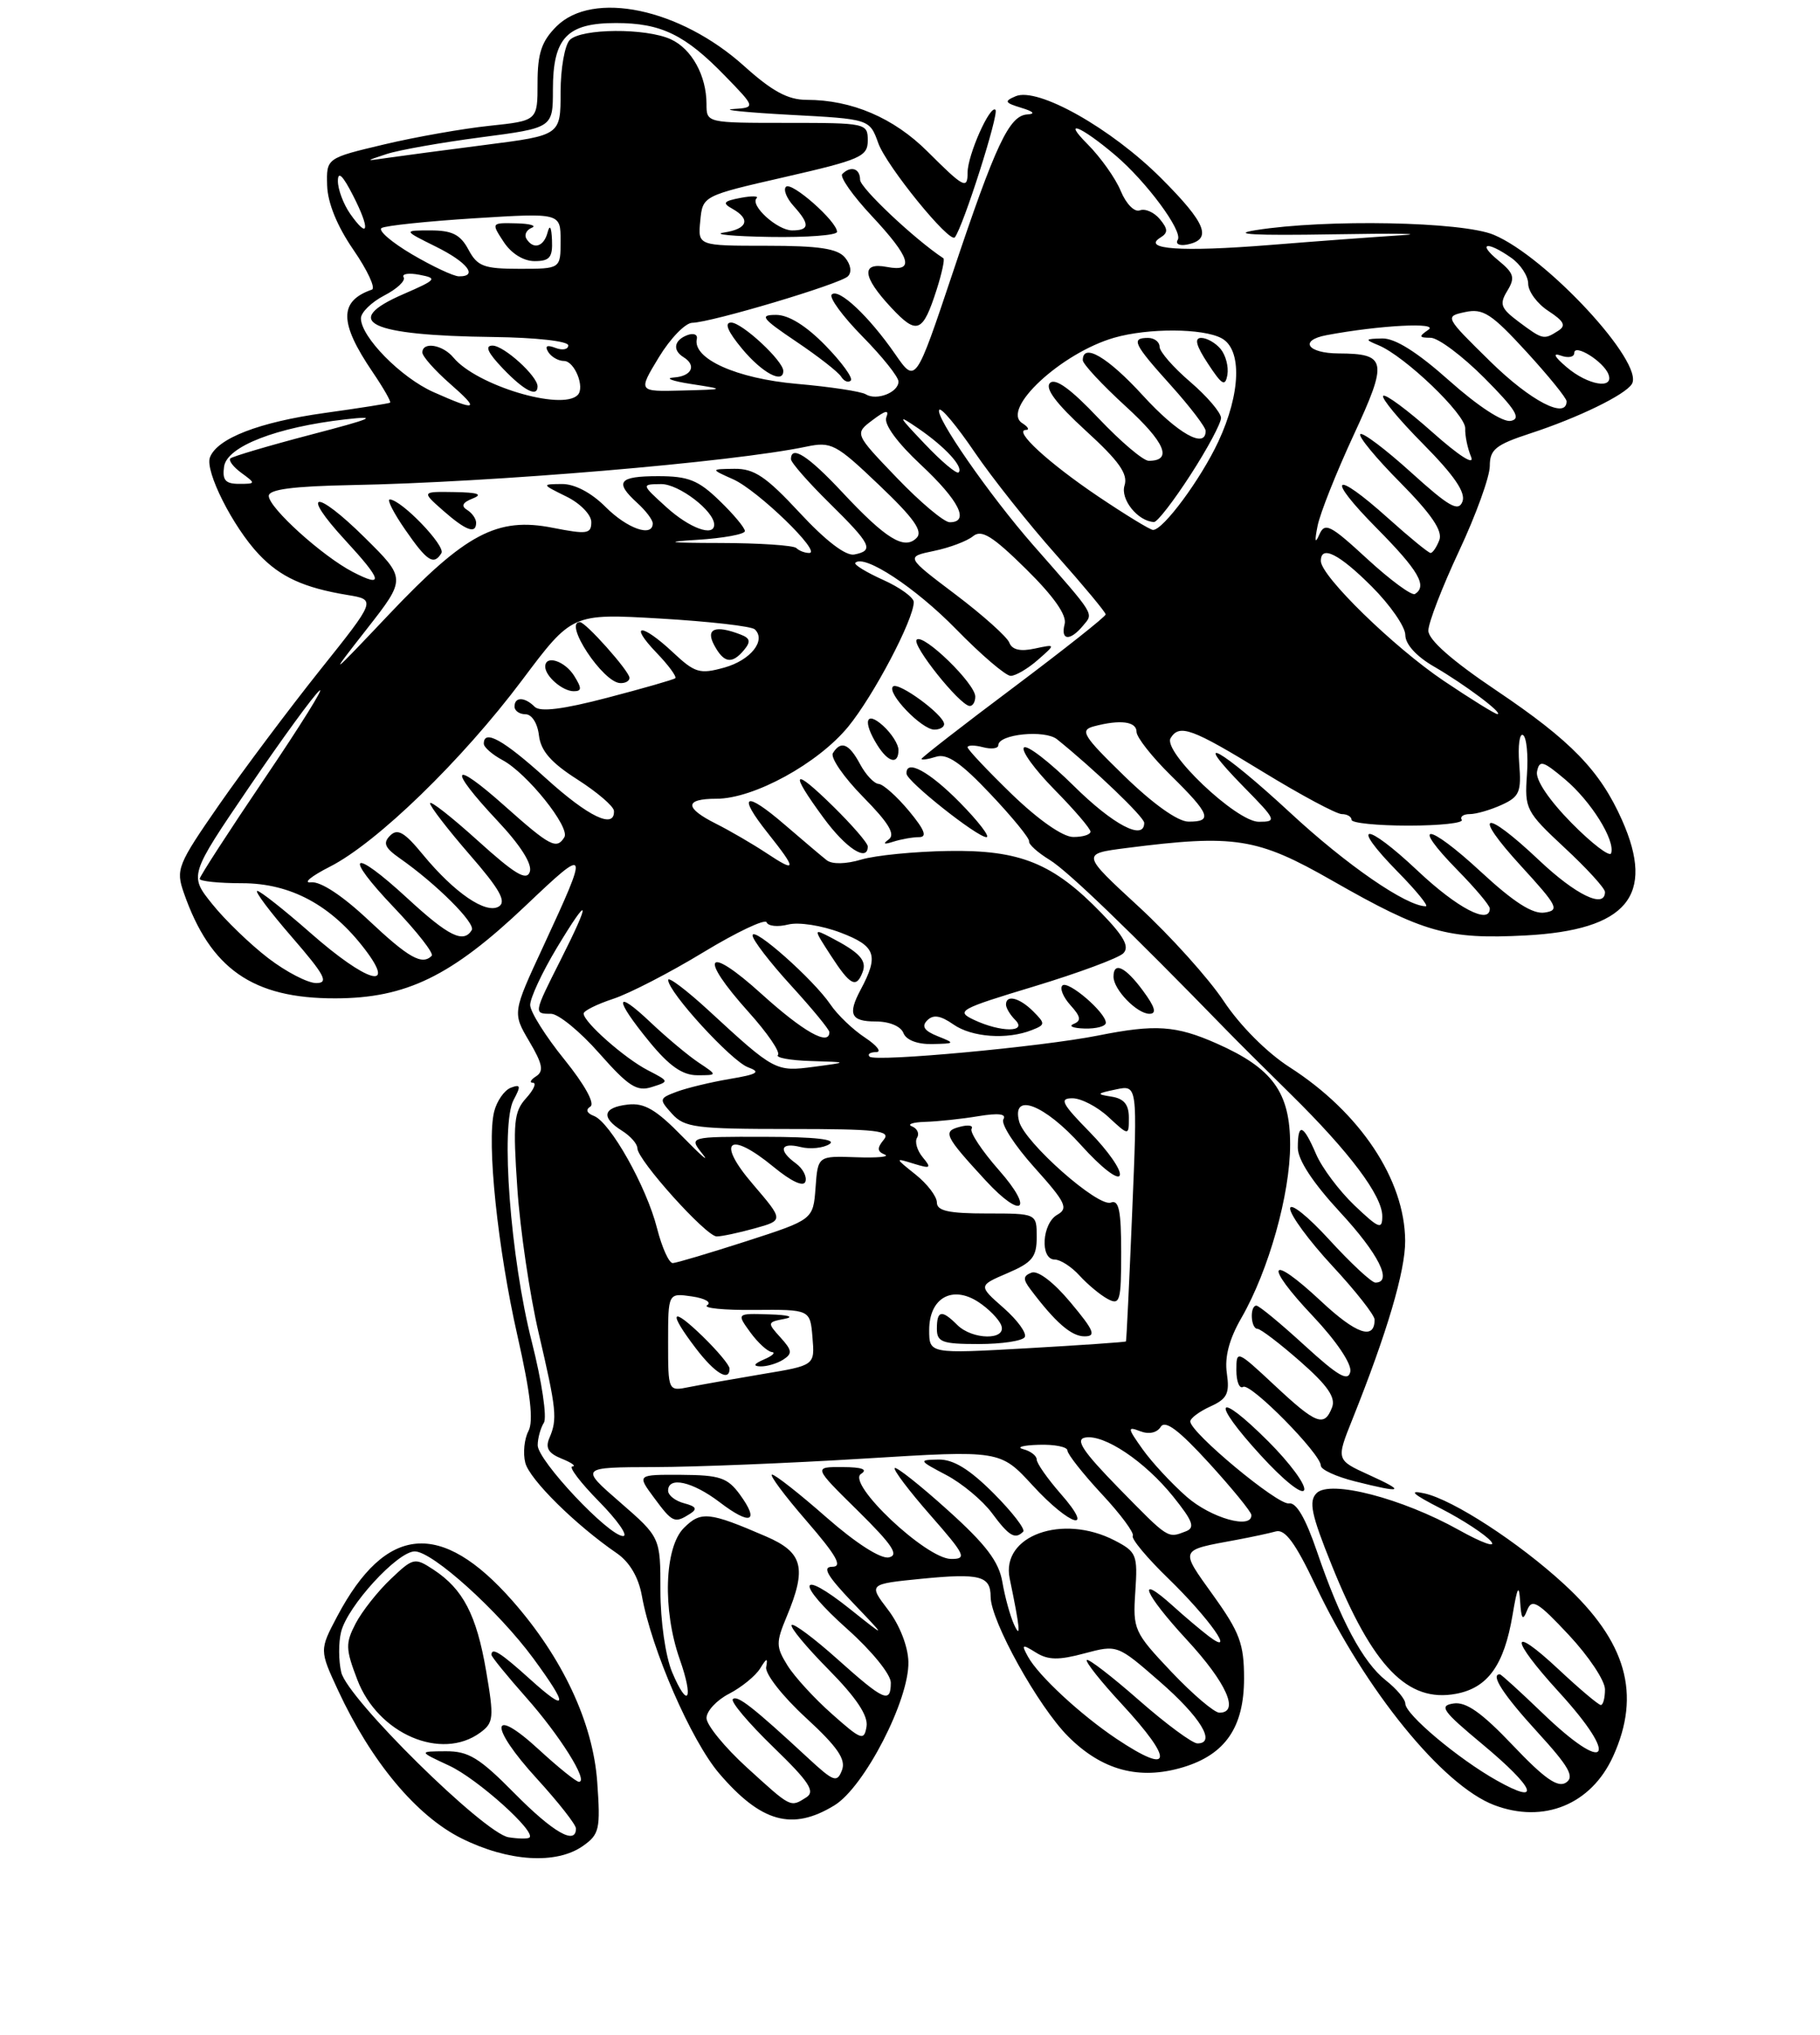 <?xml version="1.0" encoding="UTF-8" standalone="no"?>
<!DOCTYPE svg PUBLIC "-//W3C//DTD SVG 1.1//EN" "http://www.w3.org/Graphics/SVG/1.1/DTD/svg11.dtd" >
<svg xmlns="http://www.w3.org/2000/svg" xmlns:xlink="http://www.w3.org/1999/xlink" version="1.1" viewBox="0 0 237 265">
 <g >
 <path fill="currentColor"
d=" M 75.90 240.36 C 78.06 238.84 78.21 238.18 77.77 232.02 C 77.22 224.31 73.26 215.84 66.72 208.42 C 57.43 197.87 50.26 198.50 43.93 210.42 C 41.59 214.85 41.59 214.85 44.04 220.13 C 48.35 229.39 54.23 236.44 60.09 239.36 C 66.19 242.40 72.43 242.79 75.90 240.36 Z  M 108.65 235.07 C 112.56 232.69 118.43 221.29 118.29 216.36 C 118.24 214.36 117.14 211.56 115.64 209.60 C 113.09 206.25 113.09 206.25 120.04 205.56 C 127.60 204.82 129.00 205.19 129.00 207.90 C 129.00 211.04 135.19 222.19 139.10 226.10 C 143.51 230.51 148.35 231.81 154.04 230.11 C 159.56 228.45 162.00 224.90 162.00 218.53 C 162.00 214.05 161.44 212.54 157.99 207.73 C 153.61 201.61 153.50 201.89 161.00 200.50 C 162.93 200.14 165.23 199.65 166.13 199.40 C 167.33 199.06 168.67 200.87 171.30 206.41 C 177.81 220.12 187.86 232.47 194.57 235.03 C 201.03 237.48 207.21 234.95 210.06 228.68 C 213.74 220.58 211.80 213.76 203.70 206.29 C 197.80 200.85 189.23 195.28 185.50 194.45 C 183.33 193.97 183.93 194.53 187.67 196.44 C 190.51 197.90 193.43 199.82 194.16 200.69 C 194.89 201.57 193.02 200.91 189.99 199.22 C 182.58 195.08 173.21 192.65 171.45 194.41 C 170.39 195.47 170.75 197.19 173.42 203.80 C 178.75 217.03 183.30 221.73 189.61 220.54 C 193.74 219.77 195.86 216.81 196.96 210.31 C 197.58 206.60 197.81 206.19 197.95 208.50 C 198.10 210.84 198.30 211.10 198.86 209.67 C 199.48 208.10 200.23 208.54 204.29 212.88 C 206.88 215.65 209.00 218.83 209.00 219.96 C 209.00 221.08 208.76 222.00 208.46 222.00 C 208.16 222.00 205.68 219.91 202.96 217.36 C 196.53 211.35 196.56 213.26 203.00 220.31 C 211.04 229.10 209.32 231.21 200.81 223.00 C 197.95 220.25 195.48 218.00 195.31 218.00 C 194.03 218.00 195.77 220.68 200.18 225.50 C 204.32 230.03 205.07 231.35 203.93 232.10 C 202.86 232.81 201.12 231.59 197.00 227.25 C 192.95 222.99 190.91 221.55 189.28 221.80 C 187.34 222.09 187.83 222.77 193.03 227.10 C 199.93 232.84 200.85 235.17 194.90 231.82 C 189.88 229.00 183.00 223.22 183.00 221.82 C 183.00 221.25 181.86 219.89 180.47 218.80 C 177.48 216.44 174.53 210.93 171.49 202.00 C 170.01 197.67 168.80 195.58 167.84 195.75 C 166.40 196.00 155.00 186.52 155.00 185.08 C 155.00 184.66 156.17 183.79 157.61 183.13 C 159.80 182.14 160.14 181.44 159.76 178.81 C 159.45 176.69 160.06 174.36 161.66 171.59 C 165.20 165.44 168.00 155.49 168.00 149.04 C 168.00 142.23 165.72 139.09 158.44 135.87 C 153.13 133.52 150.46 133.34 143.00 134.83 C 135.64 136.30 113.96 138.30 113.24 137.58 C 112.93 137.26 113.30 137.00 114.08 136.99 C 114.86 136.99 114.21 136.14 112.64 135.10 C 111.07 134.07 109.04 132.13 108.14 130.79 C 105.94 127.54 98.00 120.50 98.00 121.80 C 98.00 122.37 100.25 125.30 103.00 128.31 C 105.75 131.32 108.00 134.05 108.00 134.39 C 108.00 136.25 104.62 134.35 99.17 129.42 C 91.96 122.89 90.86 124.40 97.47 131.76 C 99.93 134.49 101.65 137.01 101.30 137.36 C 100.95 137.71 102.88 138.07 105.58 138.15 C 110.50 138.30 110.50 138.30 106.00 138.90 C 101.01 139.56 100.87 139.49 92.31 131.60 C 89.39 128.91 87.00 127.11 87.01 127.60 C 87.02 129.18 95.23 138.15 97.40 138.96 C 99.12 139.59 98.68 139.87 95.00 140.49 C 92.53 140.91 89.43 141.66 88.12 142.15 C 85.81 143.02 85.80 143.12 87.52 145.03 C 89.13 146.81 90.64 147.00 102.78 147.00 C 114.22 147.00 116.07 147.21 115.08 148.40 C 114.19 149.48 114.22 149.93 115.21 150.33 C 115.92 150.62 114.25 150.78 111.50 150.68 C 106.50 150.50 106.50 150.50 106.20 154.65 C 105.89 158.80 105.89 158.80 97.20 161.61 C 92.41 163.15 88.10 164.44 87.61 164.46 C 87.12 164.48 86.20 162.44 85.56 159.93 C 84.19 154.51 79.47 146.12 77.34 145.30 C 76.40 144.94 76.23 144.48 76.88 144.08 C 77.50 143.69 76.13 141.22 73.50 137.96 C 71.07 134.96 69.06 131.77 69.04 130.87 C 69.02 129.98 70.58 126.63 72.50 123.43 C 76.79 116.30 77.02 117.03 73.00 125.00 C 69.48 131.97 69.48 132.00 71.75 132.00 C 72.71 132.00 75.54 134.31 78.03 137.14 C 81.84 141.45 82.93 142.16 84.87 141.54 C 87.18 140.81 87.18 140.81 84.34 139.34 C 81.34 137.79 76.00 133.08 76.00 131.97 C 76.00 131.61 77.74 130.75 79.86 130.05 C 81.98 129.35 87.27 126.62 91.61 123.98 C 95.95 121.35 99.65 119.60 99.83 120.09 C 100.02 120.59 101.27 120.72 102.63 120.38 C 104.01 120.03 107.01 120.50 109.48 121.44 C 114.06 123.19 114.47 124.38 112.07 128.87 C 110.36 132.07 110.80 133.00 114.03 133.00 C 115.80 133.00 117.30 133.62 117.64 134.50 C 117.99 135.41 119.44 135.98 121.36 135.94 C 124.40 135.88 124.42 135.84 122.08 134.91 C 120.34 134.21 119.97 133.63 120.75 132.85 C 121.53 132.07 122.48 132.22 124.14 133.38 C 126.53 135.06 131.14 135.40 134.37 134.12 C 136.13 133.43 136.14 133.29 134.55 131.69 C 132.76 129.90 131.00 129.46 131.00 130.80 C 131.00 131.24 131.54 132.14 132.20 132.80 C 133.84 134.44 130.31 134.43 126.83 132.79 C 124.42 131.65 124.89 131.39 134.71 128.42 C 140.45 126.68 145.65 124.75 146.27 124.13 C 147.11 123.29 146.39 121.95 143.45 118.91 C 137.14 112.39 132.86 110.65 123.50 110.80 C 119.10 110.87 114.00 111.37 112.16 111.92 C 110.15 112.52 108.36 112.55 107.66 112.01 C 107.02 111.51 104.58 109.44 102.22 107.41 C 96.98 102.89 95.94 103.39 99.99 108.48 C 103.81 113.29 103.77 113.71 99.75 111.04 C 97.96 109.86 95.04 108.16 93.25 107.26 C 89.10 105.18 89.12 104.00 93.30 104.00 C 98.15 104.00 106.52 99.42 110.46 94.61 C 113.76 90.58 118.97 80.69 118.99 78.40 C 119.00 77.80 117.20 76.49 114.99 75.50 C 112.78 74.50 111.16 73.51 111.38 73.28 C 112.54 72.12 119.21 76.51 124.47 81.89 C 127.75 85.25 130.96 88.00 131.61 88.00 C 132.25 88.00 133.84 87.07 135.14 85.93 C 137.50 83.86 137.50 83.86 134.73 84.45 C 132.86 84.86 131.78 84.60 131.43 83.67 C 131.14 82.92 127.98 80.09 124.42 77.40 C 117.93 72.50 117.93 72.50 121.64 71.73 C 123.68 71.31 125.96 70.44 126.72 69.81 C 127.82 68.91 129.24 69.79 133.60 74.08 C 137.22 77.65 138.94 80.10 138.64 81.25 C 138.08 83.40 139.32 83.52 141.02 81.48 C 142.42 79.79 142.77 80.35 134.56 71.00 C 128.84 64.48 121.61 54.05 122.32 53.35 C 122.60 53.07 124.67 55.57 126.93 58.90 C 129.20 62.23 133.96 68.23 137.52 72.23 C 141.07 76.23 143.98 79.72 143.98 80.00 C 143.98 80.28 138.58 84.55 131.99 89.50 C 125.39 94.44 120.00 98.64 120.00 98.81 C 120.00 98.99 120.86 98.86 121.91 98.53 C 123.33 98.08 125.13 99.31 128.98 103.39 C 131.83 106.40 134.09 109.17 134.01 109.55 C 133.92 109.92 135.13 111.01 136.68 111.96 C 139.02 113.38 147.00 121.07 159.76 134.18 C 161.00 135.46 164.76 139.20 168.11 142.50 C 175.73 150.00 180.00 155.69 180.00 158.35 C 180.00 160.15 179.57 159.98 176.38 156.95 C 174.39 155.05 172.13 152.04 171.37 150.25 C 169.70 146.37 169.00 146.13 169.00 149.44 C 169.00 151.02 170.96 154.00 174.50 157.83 C 179.52 163.25 181.40 167.00 179.10 167.00 C 178.61 167.00 175.91 164.49 173.10 161.42 C 170.30 158.35 168.00 156.52 168.00 157.36 C 168.00 158.20 170.47 161.56 173.50 164.83 C 176.53 168.09 179.00 171.24 179.00 171.82 C 179.00 174.54 176.60 173.71 172.00 169.40 C 165.23 163.07 164.48 164.51 170.98 171.38 C 174.02 174.60 176.03 177.59 175.84 178.59 C 175.57 179.94 174.28 179.20 169.86 175.16 C 166.76 172.32 163.95 170.00 163.61 170.00 C 162.72 170.00 162.86 173.00 163.75 173.02 C 164.16 173.03 166.67 174.94 169.32 177.27 C 172.87 180.38 173.96 181.96 173.46 183.25 C 172.45 185.86 171.40 185.45 165.96 180.36 C 161.05 175.78 161.00 175.76 161.00 178.42 C 161.00 179.90 161.40 180.87 161.88 180.58 C 162.82 179.99 172.00 189.30 172.00 190.84 C 172.00 191.35 174.00 192.27 176.44 192.88 C 182.70 194.46 183.14 194.25 178.25 192.03 C 173.99 190.09 173.99 190.09 176.11 184.80 C 180.63 173.51 183.00 165.48 182.98 161.57 C 182.94 153.60 177.12 144.85 167.94 138.96 C 164.98 137.06 161.49 133.56 159.36 130.36 C 157.40 127.40 152.41 121.86 148.30 118.07 C 140.81 111.17 140.81 111.17 146.65 110.42 C 160.79 108.61 163.71 109.07 173.50 114.67 C 185.37 121.45 188.49 122.33 198.65 121.80 C 211.86 121.10 215.60 116.64 211.22 106.78 C 208.35 100.33 204.59 96.45 194.85 89.90 C 189.09 86.03 186.00 83.31 186.00 82.11 C 186.00 81.10 187.80 76.44 190.00 71.74 C 192.20 67.05 194.00 62.07 194.00 60.68 C 194.00 58.53 194.76 57.91 199.25 56.44 C 205.52 54.39 211.62 51.42 212.50 50.00 C 214.18 47.28 201.36 33.43 194.51 30.57 C 190.40 28.85 172.68 28.51 163.50 29.97 C 160.13 30.51 163.39 30.68 173.50 30.51 C 181.75 30.37 185.80 30.43 182.50 30.63 C 179.20 30.84 171.43 31.41 165.24 31.91 C 153.84 32.82 148.64 32.46 151.10 30.94 C 152.12 30.31 152.11 29.83 151.03 28.53 C 150.29 27.64 149.12 27.12 148.43 27.39 C 147.73 27.66 146.64 26.55 145.94 24.86 C 145.26 23.20 143.30 20.46 141.61 18.76 C 138.26 15.41 140.72 16.39 145.22 20.20 C 149.27 23.63 154.06 30.10 153.37 31.22 C 153.03 31.75 153.57 32.04 154.55 31.85 C 157.92 31.19 157.12 29.12 151.21 23.21 C 144.70 16.70 135.13 11.31 132.26 12.53 C 130.73 13.18 130.83 13.38 133.00 14.04 C 134.59 14.52 134.87 14.84 133.78 14.90 C 131.42 15.04 129.67 18.76 124.05 35.56 C 119.23 49.95 119.23 49.95 116.57 46.11 C 113.16 41.18 109.20 37.46 108.31 38.35 C 107.93 38.73 109.73 41.19 112.31 43.81 C 114.89 46.43 117.00 49.07 117.00 49.68 C 117.00 51.10 114.15 52.21 112.74 51.34 C 112.15 50.97 108.11 50.36 103.76 49.98 C 95.91 49.29 90.16 46.70 90.74 44.13 C 90.87 43.55 90.31 43.33 89.49 43.64 C 87.77 44.30 87.55 45.60 89.00 46.50 C 90.75 47.58 90.08 48.99 87.75 49.15 C 86.51 49.23 87.53 49.62 90.00 50.00 C 94.50 50.70 94.50 50.70 88.79 50.85 C 83.08 51.00 83.08 51.00 85.79 46.53 C 87.28 44.07 89.24 42.05 90.14 42.03 C 92.66 41.98 109.38 36.99 110.41 35.98 C 110.95 35.45 110.80 34.46 110.04 33.54 C 109.06 32.36 106.65 32.00 99.81 32.00 C 90.87 32.00 90.87 32.00 91.19 28.75 C 91.50 25.50 91.50 25.50 102.25 23.04 C 112.07 20.79 113.00 20.38 113.00 18.29 C 113.00 16.05 112.77 16.00 102.50 16.00 C 92.02 16.00 92.00 16.00 92.00 13.55 C 92.00 9.85 90.07 6.35 87.34 5.11 C 84.10 3.63 75.71 3.69 74.20 5.20 C 73.54 5.86 73.00 8.92 73.00 12.00 C 73.00 17.61 73.00 17.61 63.25 18.86 C 57.89 19.55 52.15 20.31 50.50 20.55 C 47.50 20.99 47.50 20.99 50.37 20.05 C 51.95 19.53 57.46 18.56 62.62 17.88 C 72.00 16.65 72.00 16.65 72.00 11.66 C 72.00 4.93 73.83 3.00 80.20 3.00 C 86.10 3.00 89.22 4.52 94.45 9.92 C 98.41 14.00 98.41 14.00 95.45 14.20 C 93.83 14.30 97.17 14.64 102.87 14.95 C 113.24 15.50 113.24 15.50 114.37 18.64 C 115.44 21.63 123.68 31.76 124.34 30.90 C 125.44 29.48 130.12 14.79 129.63 14.30 C 128.93 13.60 126.00 20.19 126.00 22.47 C 126.00 24.71 125.50 24.44 120.78 19.73 C 116.38 15.34 110.91 13.00 105.03 13.00 C 102.61 13.00 100.55 11.89 96.89 8.59 C 88.55 1.09 77.20 -1.29 72.45 3.45 C 70.52 5.39 70.00 6.94 70.00 10.82 C 70.00 15.72 70.00 15.72 63.75 16.38 C 60.31 16.74 54.12 17.83 50.00 18.81 C 42.50 20.59 42.50 20.59 42.60 24.15 C 42.67 26.42 43.90 29.45 46.03 32.54 C 47.86 35.20 48.94 37.53 48.43 37.71 C 44.13 39.21 44.15 42.00 48.52 48.44 C 49.94 50.53 50.96 52.32 50.80 52.43 C 50.63 52.54 46.80 53.14 42.28 53.77 C 33.75 54.96 28.29 57.07 27.34 59.55 C 26.66 61.33 30.31 68.58 33.71 72.18 C 36.49 75.12 39.55 76.53 45.25 77.47 C 48.99 78.09 48.99 78.09 41.64 87.29 C 37.60 92.36 31.71 100.22 28.55 104.76 C 23.11 112.60 22.87 113.20 23.94 116.26 C 27.39 126.16 32.91 130.01 43.65 129.99 C 52.88 129.98 58.77 127.11 68.43 117.94 C 76.69 110.09 76.75 110.25 70.76 123.19 C 66.73 131.87 66.73 131.87 68.92 135.59 C 70.66 138.53 70.84 139.48 69.81 140.14 C 69.09 140.60 68.91 140.98 69.40 140.98 C 69.90 140.99 69.50 141.90 68.50 143.00 C 66.92 144.75 66.78 146.16 67.37 154.75 C 67.73 160.11 68.98 168.55 70.13 173.50 C 72.48 183.58 72.60 184.77 71.54 187.24 C 70.99 188.53 71.41 189.23 73.15 189.93 C 74.44 190.45 75.07 190.90 74.54 190.94 C 74.01 190.97 75.57 193.03 78.00 195.50 C 80.43 197.97 81.84 200.00 81.14 200.00 C 79.27 200.00 70.00 190.15 70.02 188.18 C 70.02 187.26 70.39 185.94 70.82 185.25 C 71.26 184.57 70.55 179.84 69.26 174.75 C 66.46 163.76 65.16 146.45 66.88 143.22 C 67.86 141.39 67.80 141.14 66.51 141.63 C 65.67 141.96 64.70 143.35 64.35 144.73 C 63.36 148.70 64.80 162.57 67.40 174.00 C 69.08 181.43 69.50 185.04 68.81 186.34 C 68.27 187.36 68.09 189.21 68.40 190.45 C 68.94 192.62 74.94 198.55 80.35 202.26 C 81.99 203.40 83.15 205.37 83.58 207.76 C 84.83 214.75 90.00 226.64 93.66 230.92 C 99.12 237.29 103.17 238.42 108.65 235.07 Z  M 165.16 187.68 C 158.33 180.86 157.56 182.27 164.17 189.49 C 167.15 192.76 169.60 194.71 169.83 194.00 C 170.06 193.32 167.96 190.48 165.16 187.68 Z  M 98.28 159.94 C 102.06 158.89 102.06 158.89 98.04 154.19 C 93.19 148.55 94.90 147.13 100.74 151.94 C 103.05 153.84 104.64 154.58 104.88 153.85 C 105.10 153.20 104.54 152.14 103.64 151.48 C 101.30 149.77 101.62 148.69 104.26 149.35 C 105.50 149.66 107.19 149.49 108.01 148.97 C 109.00 148.35 106.19 148.03 99.60 148.02 C 89.69 148.00 89.69 148.00 91.48 150.25 C 92.46 151.49 91.30 150.47 88.88 148.00 C 85.44 144.47 83.91 143.57 81.75 143.82 C 78.50 144.19 78.22 145.49 81.00 147.23 C 82.10 147.92 83.00 148.94 83.00 149.51 C 83.00 151.03 91.96 161.00 93.33 160.99 C 93.97 160.99 96.20 160.52 98.28 159.94 Z  M 90.97 138.35 C 89.61 137.44 86.81 135.10 84.75 133.15 C 80.01 128.65 79.91 129.96 84.57 135.65 C 87.15 138.80 88.87 140.00 90.79 140.00 C 93.45 140.00 93.45 140.00 90.97 138.35 Z  M 144.00 133.17 C 144.00 131.83 139.07 127.60 138.34 128.32 C 137.98 128.69 138.45 129.84 139.40 130.89 C 140.74 132.37 140.83 132.91 139.81 133.32 C 139.09 133.61 139.74 133.88 141.25 133.92 C 142.76 133.96 144.00 133.63 144.00 133.17 Z  M 148.84 129.00 C 146.54 125.88 145.00 125.15 145.00 127.17 C 145.00 128.85 148.06 132.00 149.68 132.00 C 150.66 132.00 150.42 131.14 148.84 129.00 Z  M 112.33 126.57 C 112.91 125.06 111.95 124.02 108.20 122.07 C 105.90 120.88 105.90 120.88 108.20 124.43 C 110.72 128.32 111.51 128.73 112.33 126.57 Z  M 113.00 110.21 C 113.00 109.77 110.97 107.43 108.50 105.00 C 103.19 99.79 102.73 100.35 107.25 106.50 C 110.17 110.48 113.00 112.30 113.00 110.21 Z  M 119.68 109.00 C 120.78 109.00 120.41 108.05 118.35 105.57 C 116.78 103.69 115.01 102.11 114.42 102.07 C 113.82 102.03 112.74 100.88 112.00 99.50 C 110.56 96.81 109.50 96.38 108.46 98.06 C 108.11 98.64 109.87 101.20 112.39 103.76 C 115.73 107.15 116.63 108.64 115.73 109.30 C 114.91 109.89 115.10 109.99 116.33 109.59 C 117.34 109.27 118.85 109.00 119.68 109.00 Z  M 125.00 104.50 C 121.01 100.44 117.92 98.77 118.05 100.75 C 118.11 101.76 127.24 109.00 128.45 109.00 C 128.98 109.00 127.43 106.97 125.00 104.50 Z  M 117.00 97.65 C 117.00 96.92 116.10 95.50 115.00 94.50 C 112.75 92.47 112.31 93.92 114.24 97.01 C 115.67 99.30 117.00 99.61 117.00 97.65 Z  M 122.94 94.25 C 122.85 93.02 116.95 88.71 116.28 89.39 C 115.44 90.23 120.02 95.00 121.67 95.00 C 122.40 95.00 122.98 94.66 122.94 94.25 Z  M 127.00 90.70 C 127.00 89.01 120.23 82.43 119.37 83.29 C 118.70 83.97 124.91 91.76 126.25 91.92 C 126.66 91.96 127.00 91.41 127.00 90.70 Z  M 107.48 44.98 C 104.97 42.41 102.70 41.00 101.06 41.00 C 98.85 41.00 99.19 41.45 103.69 44.48 C 106.53 46.39 109.16 48.44 109.53 49.04 C 109.90 49.64 110.46 49.87 110.79 49.55 C 111.11 49.23 109.62 47.17 107.48 44.98 Z  M 102.00 48.30 C 102.00 46.99 96.63 42.00 95.21 42.00 C 94.28 42.00 94.76 43.16 96.65 45.43 C 99.25 48.55 102.00 50.03 102.00 48.30 Z  M 121.98 37.68 C 122.65 35.58 123.04 33.76 122.85 33.63 C 119.10 31.16 112.00 24.46 112.00 23.41 C 112.00 21.93 110.79 21.54 109.68 22.66 C 109.32 23.02 111.04 25.47 113.51 28.11 C 118.61 33.57 119.18 35.46 115.50 34.76 C 112.09 34.10 112.29 36.03 116.05 40.05 C 119.42 43.66 120.16 43.36 121.98 37.68 Z  M 109.00 30.19 C 109.00 28.83 103.07 23.60 102.35 24.32 C 101.98 24.69 102.43 25.81 103.34 26.82 C 105.48 29.19 105.44 30.00 103.15 30.00 C 101.22 30.00 97.61 26.72 98.53 25.80 C 98.83 25.51 97.87 25.49 96.41 25.77 C 94.20 26.19 94.03 26.44 95.38 27.19 C 97.80 28.55 97.34 29.82 94.25 30.28 C 92.74 30.51 95.44 30.77 100.25 30.85 C 105.06 30.93 109.00 30.63 109.00 30.19 Z  M 66.22 239.22 C 63.04 238.71 45.25 221.18 44.44 217.75 C 44.08 216.24 44.07 213.86 44.42 212.47 C 45.26 209.11 51.77 202.00 54.01 202.00 C 56.32 202.00 64.92 209.77 69.45 215.93 C 74.08 222.24 73.94 223.08 69.00 218.62 C 65.18 215.17 64.00 214.43 64.00 215.47 C 64.00 215.72 66.02 218.20 68.48 220.98 C 72.89 225.94 76.69 232.00 75.39 232.00 C 75.02 232.00 72.68 230.11 70.18 227.81 C 63.82 221.95 63.63 224.72 69.91 231.59 C 72.71 234.66 75.00 237.57 75.00 238.08 C 75.00 240.30 72.04 238.60 67.00 233.50 C 62.43 228.87 61.01 228.00 58.03 228.02 C 54.50 228.04 54.50 228.04 58.50 229.90 C 62.18 231.61 69.93 238.57 68.93 239.27 C 68.69 239.44 67.47 239.42 66.22 239.22 Z  M 62.53 225.60 C 64.29 224.31 64.35 223.69 63.30 217.55 C 62.05 210.26 60.30 206.90 56.44 204.37 C 54.00 202.77 53.81 202.81 50.87 205.61 C 49.19 207.20 47.15 209.79 46.32 211.37 C 44.97 213.96 44.99 214.69 46.53 218.71 C 49.22 225.76 57.46 229.31 62.53 225.60 Z  M 97.25 230.13 C 94.36 227.49 92.00 224.60 92.00 223.70 C 92.00 222.79 93.33 221.36 94.95 220.53 C 96.57 219.69 98.38 218.21 98.98 217.25 C 99.84 215.85 100.00 215.81 99.77 217.08 C 99.62 217.95 101.94 220.91 104.93 223.65 C 109.08 227.47 110.18 229.08 109.64 230.49 C 109.00 232.16 108.57 232.00 105.22 228.90 C 98.07 222.28 96.00 220.66 95.43 221.24 C 95.11 221.55 97.47 224.35 100.67 227.45 C 105.38 232.01 106.20 233.26 104.99 234.03 C 102.90 235.35 103.07 235.43 97.25 230.13 Z  M 145.39 226.40 C 140.70 223.26 135.20 218.16 133.86 215.70 C 132.98 214.10 133.09 214.04 134.90 215.17 C 136.48 216.16 137.87 216.18 141.21 215.28 C 145.50 214.14 145.50 214.14 151.00 218.93 C 156.33 223.57 158.42 227.00 155.93 227.00 C 155.27 227.00 151.84 224.47 148.32 221.38 C 144.79 218.28 141.74 215.93 141.52 216.14 C 141.31 216.36 143.35 218.94 146.07 221.87 C 152.96 229.33 152.67 231.26 145.39 226.40 Z  M 108.35 223.18 C 106.06 221.16 103.45 218.31 102.54 216.84 C 101.04 214.42 101.03 213.87 102.45 210.47 C 105.09 204.14 104.57 202.13 99.75 200.05 C 92.32 196.84 91.27 196.73 89.05 198.95 C 86.51 201.49 86.26 209.64 88.51 216.03 C 90.38 221.33 89.59 222.64 87.51 217.69 C 86.66 215.63 86.00 211.06 86.00 207.12 C 86.00 200.18 86.00 200.18 80.75 195.61 C 75.50 191.05 75.50 191.05 85.22 191.02 C 90.56 191.01 102.88 190.51 112.59 189.91 C 130.25 188.82 130.25 188.82 134.47 193.41 C 139.37 198.75 142.72 199.72 138.10 194.47 C 136.40 192.52 135.00 190.53 135.00 190.04 C 135.00 189.55 134.21 188.94 133.25 188.69 C 132.29 188.44 133.19 188.18 135.25 188.12 C 137.31 188.05 139.00 188.39 139.00 188.86 C 139.00 189.33 141.01 191.88 143.46 194.52 C 145.92 197.15 147.74 199.61 147.51 199.98 C 147.29 200.35 149.36 202.84 152.12 205.51 C 157.50 210.74 161.08 215.83 157.41 213.05 C 156.36 212.25 154.27 210.49 152.76 209.12 C 147.82 204.66 148.96 207.46 154.54 213.50 C 159.72 219.11 161.46 223.00 158.79 223.00 C 158.12 223.00 155.31 220.60 152.53 217.67 C 147.66 212.52 147.51 212.17 147.84 207.24 C 148.16 202.43 148.01 202.06 145.14 200.57 C 138.34 197.06 130.33 199.95 131.48 205.52 C 132.83 212.02 132.98 213.57 132.04 211.50 C 131.54 210.40 130.86 207.93 130.53 206.00 C 130.08 203.33 128.40 201.11 123.42 196.63 C 119.84 193.40 116.73 190.94 116.51 191.15 C 116.30 191.37 118.38 194.12 121.14 197.27 C 125.72 202.49 125.96 203.00 123.83 202.98 C 120.58 202.95 110.19 193.13 112.12 191.91 C 113.05 191.32 112.26 191.03 109.71 191.02 C 105.91 191.00 105.91 191.00 111.71 196.71 C 116.22 201.16 117.11 202.50 115.74 202.78 C 114.68 203.00 111.45 200.93 107.63 197.58 C 104.14 194.51 100.95 192.00 100.54 192.00 C 100.13 192.00 102.14 194.70 105.00 198.00 C 108.93 202.54 109.76 204.00 108.39 204.00 C 107.03 204.00 107.68 205.14 111.04 208.67 C 115.50 213.34 115.50 213.34 110.72 209.53 C 103.88 204.07 103.56 206.07 110.32 212.10 C 113.50 214.93 116.00 218.01 116.00 219.08 C 116.00 221.86 115.13 221.47 109.03 216.01 C 106.02 213.32 103.34 211.32 103.09 211.58 C 102.83 211.84 104.99 214.45 107.90 217.39 C 111.51 221.05 113.07 223.39 112.84 224.80 C 112.53 226.70 112.16 226.57 108.35 223.18 Z  M 133.24 199.43 C 133.55 199.12 131.81 196.87 129.38 194.43 C 126.25 191.30 124.15 190.01 122.22 190.04 C 119.58 190.09 119.61 190.15 123.23 192.06 C 125.28 193.14 127.95 195.37 129.17 197.01 C 131.39 200.01 132.18 200.49 133.24 199.43 Z  M 89.83 197.12 C 90.85 196.48 90.67 196.15 89.08 195.73 C 87.94 195.43 87.00 194.70 87.00 194.09 C 87.00 192.19 90.19 192.91 93.72 195.60 C 97.73 198.66 98.96 198.19 96.35 194.60 C 94.74 192.40 93.74 192.06 88.72 192.03 C 82.94 192.00 82.94 192.00 85.16 195.00 C 87.57 198.26 87.84 198.38 89.83 197.12 Z  M 145.68 193.76 C 141.03 189.00 139.98 187.43 141.30 187.18 C 143.76 186.71 149.07 190.26 152.77 194.86 C 155.37 198.10 155.66 198.92 154.39 199.40 C 152.03 200.31 152.20 200.42 145.68 193.76 Z  M 154.52 194.88 C 152.57 193.17 149.99 190.39 148.79 188.70 C 146.81 185.92 146.78 185.70 148.47 186.35 C 149.61 186.79 150.66 186.56 151.15 185.78 C 151.73 184.86 153.51 186.20 157.44 190.50 C 160.45 193.80 162.93 196.84 162.95 197.25 C 163.07 199.18 157.70 197.67 154.52 194.88 Z  M 87.00 174.75 C 87.00 168.35 87.00 168.35 90.10 168.80 C 91.81 169.05 92.70 169.57 92.09 169.94 C 91.48 170.32 94.25 170.60 98.24 170.56 C 105.50 170.50 105.50 170.50 105.80 174.14 C 106.11 177.78 106.11 177.78 99.30 178.91 C 95.56 179.54 91.26 180.30 89.75 180.60 C 87.00 181.16 87.00 181.16 87.00 174.75 Z  M 95.00 178.20 C 95.00 177.75 93.42 175.87 91.50 174.00 C 87.36 169.99 86.94 170.74 90.62 175.57 C 93.10 178.82 95.00 179.96 95.00 178.20 Z  M 101.96 177.05 C 103.21 176.25 103.17 175.84 101.63 174.14 C 99.89 172.22 99.91 172.15 102.17 171.72 C 103.50 171.46 102.66 171.21 100.20 171.14 C 95.91 171.00 95.91 171.00 97.70 173.47 C 98.69 174.83 99.95 175.98 100.50 176.04 C 101.05 176.09 100.60 176.53 99.50 177.00 C 98.18 177.57 98.01 177.88 99.00 177.91 C 99.83 177.94 101.16 177.55 101.96 177.05 Z  M 121.00 173.17 C 121.00 169.00 124.00 167.30 127.41 169.53 C 128.74 170.40 130.08 171.77 130.38 172.56 C 131.14 174.53 126.63 174.49 124.64 172.50 C 122.63 170.49 122.00 170.61 122.00 173.00 C 122.00 174.75 122.67 175.00 127.44 175.00 C 130.43 175.00 133.13 174.60 133.44 174.10 C 133.74 173.61 132.51 171.90 130.69 170.30 C 127.39 167.40 127.39 167.40 131.19 165.77 C 134.42 164.39 135.00 163.68 135.00 161.07 C 135.00 158.00 135.00 158.00 128.50 158.00 C 123.54 158.00 122.00 157.66 122.00 156.57 C 122.00 155.79 120.76 154.16 119.25 152.95 C 116.50 150.75 116.50 150.75 118.99 151.52 C 121.20 152.20 121.33 152.10 120.16 150.69 C 119.43 149.81 119.09 148.66 119.42 148.13 C 119.75 147.60 119.45 146.94 118.76 146.66 C 118.07 146.39 118.85 146.12 120.50 146.07 C 122.15 146.02 125.26 145.69 127.41 145.33 C 130.03 144.90 131.10 145.03 130.66 145.74 C 130.30 146.32 132.12 149.14 134.69 152.00 C 138.77 156.54 139.16 157.33 137.69 158.16 C 135.68 159.28 135.40 164.00 137.35 164.00 C 138.08 164.00 139.54 164.94 140.58 166.09 C 141.63 167.24 143.27 168.61 144.24 169.13 C 145.84 169.99 146.00 169.44 146.00 163.07 C 146.00 157.62 145.70 156.18 144.66 156.58 C 142.99 157.22 133.43 148.76 132.71 146.02 C 131.70 142.14 136.01 143.79 140.80 149.13 C 143.40 152.02 145.59 153.72 145.82 153.03 C 146.05 152.36 144.28 149.83 141.91 147.41 C 138.26 143.69 137.91 143.00 139.65 143.00 C 140.78 143.00 142.90 144.10 144.35 145.45 C 147.00 147.90 147.00 147.90 147.00 145.52 C 147.00 143.82 146.36 143.04 144.75 142.79 C 142.72 142.47 142.78 142.38 145.31 141.85 C 148.13 141.25 148.13 141.25 147.43 157.88 C 147.05 167.02 146.69 174.57 146.62 174.66 C 146.55 174.75 140.76 175.15 133.75 175.55 C 121.00 176.27 121.00 176.27 121.00 173.17 Z  M 139.41 169.59 C 137.22 166.96 135.16 165.39 134.33 165.70 C 133.22 166.13 133.19 166.56 134.18 167.87 C 137.43 172.19 139.51 174.00 141.22 174.00 C 142.78 174.00 142.48 173.26 139.41 169.59 Z  M 130.10 152.38 C 127.86 149.84 126.25 147.40 126.52 146.97 C 126.78 146.54 126.09 146.42 124.98 146.72 C 122.71 147.31 123.00 147.90 128.39 153.75 C 133.12 158.87 134.70 157.60 130.10 152.38 Z  M 34.92 124.75 C 32.59 122.96 29.32 119.81 27.66 117.74 C 24.63 113.98 24.63 113.98 32.42 102.52 C 36.70 96.23 40.83 90.56 41.59 89.93 C 42.34 89.30 39.15 94.43 34.48 101.33 C 29.82 108.22 26.00 114.12 26.00 114.43 C 26.00 114.74 28.48 115.00 31.52 115.00 C 37.84 115.00 43.12 117.84 47.52 123.61 C 51.70 129.09 47.76 127.92 40.46 121.50 C 37.01 118.47 33.88 116.00 33.50 116.00 C 33.11 116.00 35.14 118.70 38.00 122.00 C 42.31 126.97 42.85 128.00 41.18 128.00 C 40.07 128.00 37.25 126.54 34.92 124.75 Z  M 48.00 119.82 C 44.59 116.61 41.74 114.74 40.50 114.88 C 39.40 115.01 40.51 114.09 42.97 112.84 C 49.09 109.73 60.18 98.97 68.00 88.54 C 74.50 79.87 74.50 79.87 86.00 80.54 C 92.33 80.91 97.85 81.54 98.28 81.94 C 99.82 83.37 97.74 85.98 94.29 86.93 C 91.12 87.81 90.48 87.61 87.64 84.95 C 83.53 81.10 81.79 81.13 85.49 84.99 C 87.07 86.63 88.16 88.13 87.93 88.31 C 87.69 88.50 83.71 89.64 79.08 90.85 C 73.32 92.36 70.33 92.73 69.63 92.03 C 68.32 90.72 67.00 90.71 67.00 92.00 C 67.00 92.55 67.65 93.00 68.43 93.00 C 69.25 93.00 70.00 94.18 70.18 95.75 C 70.42 97.77 71.75 99.30 75.20 101.50 C 77.78 103.15 79.92 104.99 79.95 105.58 C 80.07 108.01 76.64 106.37 71.08 101.33 C 65.54 96.32 63.00 94.91 63.00 96.83 C 63.00 97.29 64.10 98.25 65.44 98.97 C 68.63 100.67 74.28 107.73 73.49 109.01 C 72.48 110.65 71.64 110.21 65.70 104.92 C 58.77 98.74 58.22 99.88 64.77 106.86 C 67.79 110.07 69.34 112.52 68.99 113.52 C 68.57 114.74 67.04 113.82 62.22 109.46 C 58.80 106.37 56.00 104.17 56.00 104.59 C 56.00 105.00 58.32 108.01 61.15 111.27 C 65.07 115.77 65.98 117.39 64.96 118.03 C 63.28 119.06 59.18 116.26 55.05 111.25 C 52.67 108.35 51.77 107.83 50.80 108.80 C 49.84 109.76 50.10 110.38 52.04 111.74 C 56.82 115.08 61.98 120.23 61.43 121.11 C 60.35 122.86 58.42 121.91 53.06 116.97 C 45.76 110.24 44.57 111.10 51.35 118.21 C 54.33 121.34 56.52 124.14 56.22 124.45 C 54.96 125.71 53.22 124.73 48.00 119.82 Z  M 74.77 88.00 C 73.54 86.04 71.00 85.23 71.00 86.80 C 71.00 88.05 73.26 90.00 74.71 90.00 C 75.77 90.00 75.78 89.62 74.77 88.00 Z  M 81.97 88.25 C 81.94 87.37 76.27 81.00 75.51 81.00 C 73.33 81.00 78.50 88.85 80.75 88.94 C 81.44 88.98 81.99 88.66 81.97 88.25 Z  M 96.90 84.62 C 97.79 83.55 97.69 83.09 96.44 82.62 C 93.13 81.34 91.85 81.86 93.00 84.00 C 94.26 86.35 95.32 86.52 96.90 84.62 Z  M 184.64 113.41 C 177.75 106.91 175.62 107.00 182.02 113.52 C 184.44 115.98 186.08 118.00 185.67 118.00 C 183.14 118.00 175.35 112.63 168.04 105.85 C 158.94 97.42 154.71 95.07 162.00 102.50 C 166.21 106.78 166.30 107.00 163.92 107.00 C 161.00 107.00 151.36 97.84 152.44 96.10 C 153.59 94.24 155.19 94.82 164.48 100.51 C 169.42 103.53 174.03 106.00 174.73 106.00 C 175.43 106.00 176.00 106.34 176.00 106.75 C 176.00 107.16 179.34 107.50 183.41 107.50 C 187.48 107.50 190.60 107.16 190.35 106.75 C 190.09 106.34 190.56 106.00 191.39 106.00 C 192.23 106.00 194.09 105.46 195.54 104.80 C 197.87 103.74 198.13 103.12 197.83 99.40 C 197.65 97.08 197.88 95.42 198.33 95.71 C 198.79 95.99 199.02 98.31 198.84 100.86 C 198.52 105.33 198.70 105.68 203.75 110.39 C 206.64 113.07 209.00 115.66 209.00 116.14 C 209.00 118.37 205.21 116.54 200.41 112.00 C 193.18 105.17 191.59 105.68 198.06 112.75 C 202.85 117.98 203.13 118.53 201.13 118.82 C 199.58 119.05 197.12 117.47 192.85 113.52 C 185.88 107.07 183.53 106.90 189.81 113.31 C 192.12 115.66 194.00 117.90 194.00 118.29 C 194.00 120.45 189.78 118.25 184.64 113.41 Z  M 204.64 107.15 C 201.71 104.17 199.94 101.54 200.15 100.47 C 200.46 98.92 200.91 99.05 203.79 101.47 C 207.19 104.33 210.36 109.42 209.80 111.10 C 209.63 111.62 207.30 109.85 204.64 107.15 Z  M 131.75 103.40 C 128.59 100.33 126.00 97.59 126.00 97.30 C 126.00 97.01 126.90 97.00 128.00 97.29 C 129.10 97.58 130.00 97.46 130.00 97.03 C 130.00 95.59 136.06 94.98 137.65 96.26 C 142.46 100.13 149.00 106.39 149.00 107.14 C 149.00 109.53 144.95 107.40 139.81 102.31 C 136.64 99.18 133.73 96.94 133.34 97.33 C 132.94 97.72 134.73 100.19 137.31 102.81 C 139.89 105.43 142.00 107.89 142.00 108.28 C 142.00 108.68 140.99 108.99 139.75 108.98 C 138.39 108.97 135.22 106.75 131.75 103.40 Z  M 146.42 101.05 C 141.03 95.81 140.58 95.08 142.42 94.58 C 145.87 93.66 148.00 93.93 148.00 95.29 C 148.00 96.00 150.03 98.57 152.50 101.00 C 157.58 105.99 157.97 107.01 154.75 106.98 C 153.37 106.97 150.14 104.67 146.42 101.05 Z  M 187.99 88.64 C 181.50 84.27 172.00 75.01 172.00 73.04 C 172.00 70.92 174.38 72.12 178.63 76.37 C 181.03 78.77 183.00 81.61 183.00 82.68 C 183.00 83.88 184.44 85.47 186.75 86.80 C 190.72 89.10 195.85 92.94 194.99 92.98 C 194.71 92.99 191.56 91.04 187.99 88.64 Z  M 47.75 81.92 C 52.90 75.34 52.90 75.34 47.48 69.98 C 41.05 63.63 39.01 63.88 44.91 70.29 C 49.80 75.59 50.04 76.59 45.94 74.47 C 41.97 72.41 35.00 66.11 35.00 64.57 C 35.00 63.72 38.16 63.31 45.75 63.16 C 64.05 62.82 95.37 60.18 104.98 58.16 C 108.25 57.47 108.85 57.79 114.48 63.16 C 119.00 67.46 120.22 69.17 119.36 70.04 C 117.76 71.65 115.38 70.19 109.67 64.08 C 105.25 59.35 103.00 57.90 103.00 59.79 C 103.00 60.22 105.25 62.79 108.00 65.50 C 113.47 70.89 113.86 71.68 111.25 72.20 C 110.14 72.42 107.54 70.43 104.14 66.77 C 99.77 62.06 98.21 61.01 95.64 61.04 C 92.50 61.08 92.50 61.08 95.50 62.42 C 98.71 63.87 107.10 72.00 105.37 72.00 C 104.80 72.00 104.05 71.71 103.70 71.36 C 103.34 71.01 98.88 70.71 93.78 70.70 C 87.10 70.69 86.25 70.57 90.75 70.29 C 94.19 70.08 97.00 69.56 97.00 69.15 C 97.00 68.73 95.52 66.95 93.70 65.20 C 90.94 62.52 89.64 62.00 85.70 62.00 C 80.55 62.00 79.97 62.75 83.00 65.50 C 84.10 66.50 85.00 67.69 85.00 68.15 C 85.00 70.00 81.68 68.84 78.85 66.00 C 76.99 64.14 74.83 63.01 73.17 63.02 C 70.51 63.05 70.51 63.05 73.75 64.65 C 75.55 65.53 77.00 67.02 77.00 67.98 C 77.00 69.52 76.46 69.60 71.97 68.72 C 64.76 67.29 60.63 69.48 50.71 79.94 C 42.77 88.32 42.71 88.36 47.75 81.92 Z  M 57.48 72.02 C 58.06 71.09 52.29 65.09 50.76 65.03 C 50.35 65.01 51.25 66.78 52.76 68.96 C 55.62 73.10 56.48 73.65 57.48 72.02 Z  M 62.00 68.06 C 62.00 67.54 61.47 66.79 60.82 66.39 C 60.00 65.88 60.24 65.42 61.57 64.90 C 62.93 64.36 62.23 64.12 59.19 64.07 C 54.89 64.00 54.89 64.00 57.69 66.47 C 60.68 69.10 62.00 69.58 62.00 68.06 Z  M 178.05 72.78 C 173.19 68.30 172.52 67.97 171.79 69.63 C 171.25 70.87 171.17 70.48 171.57 68.50 C 171.89 66.85 174.01 61.53 176.26 56.67 C 180.76 46.98 180.59 46.05 174.31 46.02 C 170.23 46.00 169.12 44.32 172.74 43.64 C 179.61 42.35 187.47 41.93 186.00 42.94 C 184.72 43.82 184.76 43.97 186.30 43.98 C 187.29 43.99 190.44 46.35 193.30 49.22 C 197.39 53.33 198.12 54.52 196.74 54.80 C 195.70 55.01 192.47 52.90 188.74 49.58 C 184.57 45.86 181.67 44.03 180.00 44.07 C 177.73 44.12 177.68 44.20 179.50 44.95 C 182.93 46.36 190.87 53.97 190.80 55.78 C 190.76 56.73 191.11 58.40 191.57 59.50 C 192.05 60.68 189.97 59.34 186.52 56.27 C 183.28 53.39 180.41 51.26 180.12 51.54 C 179.84 51.82 182.19 54.66 185.35 57.84 C 189.38 61.92 190.89 64.13 190.44 65.31 C 189.91 66.68 188.70 65.99 183.73 61.49 C 180.39 58.47 177.43 56.24 177.14 56.53 C 176.85 56.82 179.19 59.66 182.35 62.84 C 186.40 66.94 187.89 69.13 187.43 70.32 C 187.08 71.24 186.56 72.00 186.29 72.00 C 186.02 72.00 183.54 69.97 180.79 67.50 C 173.60 61.04 172.52 61.95 179.28 68.78 C 184.73 74.29 185.91 76.32 184.25 77.34 C 183.84 77.59 181.05 75.54 178.05 72.78 Z  M 86.77 66.03 C 83.50 63.06 83.50 63.06 86.08 63.03 C 88.38 63.00 93.00 66.53 93.00 68.31 C 93.00 69.95 89.78 68.77 86.77 66.03 Z  M 142.99 64.63 C 136.51 60.26 131.89 56.01 133.60 55.98 C 134.09 55.98 133.88 55.58 133.12 55.10 C 130.29 53.30 138.21 45.95 145.10 43.97 C 149.53 42.70 156.63 42.73 159.07 44.04 C 161.76 45.48 161.58 51.22 158.65 57.50 C 156.36 62.40 151.48 69.00 150.15 69.00 C 149.78 69.00 146.56 67.03 142.99 64.63 Z  M 155.02 61.84 C 157.21 58.46 159.00 55.12 159.00 54.42 C 159.00 53.73 157.20 51.62 155.00 49.73 C 152.80 47.85 151.00 45.79 151.00 45.15 C 151.00 44.52 150.32 44.00 149.50 44.00 C 147.23 44.00 147.60 44.77 152.50 50.21 C 154.97 52.96 157.00 55.62 157.00 56.11 C 157.00 58.51 153.35 56.45 148.83 51.50 C 144.25 46.49 141.00 44.58 141.00 46.90 C 141.00 47.39 143.51 50.09 146.57 52.89 C 151.73 57.60 152.75 60.00 149.59 60.00 C 148.87 60.00 145.92 57.49 143.02 54.43 C 139.45 50.65 137.42 49.18 136.73 49.87 C 136.04 50.56 137.54 52.56 141.38 56.07 C 145.71 60.02 146.91 61.71 146.44 63.20 C 145.86 65.01 148.17 67.88 150.27 67.97 C 150.70 67.99 152.83 65.23 155.02 61.84 Z  M 158.95 45.44 C 158.29 44.65 157.16 44.00 156.42 44.00 C 155.49 44.00 155.75 45.00 157.30 47.35 C 159.13 50.14 159.55 50.39 159.83 48.80 C 160.01 47.75 159.61 46.24 158.95 45.44 Z  M 116.81 62.24 C 111.27 56.47 111.27 56.47 113.62 54.70 C 115.34 53.40 115.82 53.31 115.41 54.36 C 115.08 55.24 116.84 57.65 119.93 60.53 C 124.90 65.18 126.31 68.00 123.67 68.00 C 122.94 68.00 119.85 65.41 116.81 62.24 Z  M 29.18 60.75 C 29.55 58.13 36.01 55.62 45.00 54.60 C 49.42 54.10 48.54 54.49 40.50 56.59 C 35.00 58.03 30.28 59.43 30.00 59.69 C 29.73 59.95 30.38 60.80 31.44 61.58 C 33.33 62.96 33.32 63.00 31.12 63.00 C 29.35 63.00 28.93 62.51 29.18 60.75 Z  M 120.44 57.82 C 116.87 54.07 116.79 53.88 119.59 55.79 C 123.09 58.19 125.51 60.83 124.83 61.51 C 124.58 61.76 122.60 60.10 120.44 57.82 Z  M 56.44 51.05 C 52.22 49.17 47.00 43.87 47.00 41.45 C 47.00 40.68 48.36 39.35 50.03 38.48 C 51.70 37.62 52.84 36.55 52.56 36.10 C 52.29 35.65 53.22 35.51 54.63 35.78 C 57.01 36.23 56.85 36.42 52.57 38.28 C 44.27 41.87 48.05 43.69 64.25 43.88 C 69.79 43.95 74.00 44.42 74.00 44.97 C 74.00 45.50 73.25 45.65 72.34 45.30 C 71.22 44.87 70.91 45.04 71.39 45.83 C 71.79 46.47 72.71 47.00 73.44 47.00 C 74.82 47.00 76.21 50.46 75.22 51.44 C 73.14 53.52 62.05 50.18 59.05 46.56 C 57.65 44.87 55.00 44.44 55.00 45.90 C 55.00 46.39 56.59 48.19 58.53 49.90 C 62.55 53.42 62.20 53.61 56.44 51.05 Z  M 70.00 50.31 C 70.00 48.97 65.62 45.00 64.14 45.00 C 63.09 45.00 63.51 45.92 65.50 48.00 C 68.26 50.88 70.00 51.77 70.00 50.31 Z  M 194.11 47.11 C 188.12 41.23 188.11 41.21 190.80 40.63 C 193.13 40.13 194.23 40.85 198.75 45.78 C 201.63 48.92 204.00 51.84 204.00 52.25 C 204.00 54.65 199.31 52.21 194.11 47.11 Z  M 204.00 47.80 C 202.41 46.45 202.14 45.90 203.25 46.30 C 204.21 46.65 205.00 46.50 205.00 45.96 C 205.00 44.69 208.81 47.06 209.45 48.73 C 210.22 50.75 206.76 50.16 204.00 47.80 Z  M 197.78 41.91 C 195.42 40.14 195.22 39.61 196.28 37.87 C 197.32 36.16 197.16 35.59 195.14 33.93 C 192.32 31.63 193.60 31.33 196.78 33.56 C 198.00 34.41 199.00 35.94 199.00 36.94 C 199.00 37.95 200.18 39.55 201.63 40.49 C 203.70 41.85 203.97 42.41 202.88 43.09 C 201.03 44.27 200.91 44.24 197.78 41.91 Z  M 53.64 33.11 C 50.97 31.53 49.19 30.00 49.69 29.69 C 50.19 29.38 55.64 28.81 61.80 28.42 C 73.00 27.72 73.00 27.72 73.00 31.36 C 73.00 35.00 73.00 35.00 67.67 35.00 C 63.01 35.00 62.17 34.69 61.00 32.50 C 59.96 30.55 58.88 30.00 56.08 30.00 C 52.50 30.00 52.50 30.00 56.75 32.11 C 60.86 34.14 62.32 36.02 59.75 35.98 C 59.06 35.97 56.31 34.68 53.64 33.11 Z  M 71.88 31.25 C 71.81 29.56 71.59 29.17 71.31 30.25 C 70.82 32.14 69.46 32.55 68.55 31.09 C 68.24 30.58 68.55 29.94 69.24 29.66 C 69.93 29.39 69.03 29.12 67.23 29.08 C 63.96 29.00 63.96 29.01 65.59 31.50 C 66.58 33.01 68.17 34.00 69.62 34.00 C 71.58 34.00 71.98 33.51 71.88 31.25 Z  M 45.60 27.84 C 44.72 26.58 44.00 24.66 44.00 23.57 C 44.00 22.22 44.64 22.84 45.98 25.47 C 48.24 29.88 48.01 31.28 45.60 27.84 Z "/>
</g>
</svg>